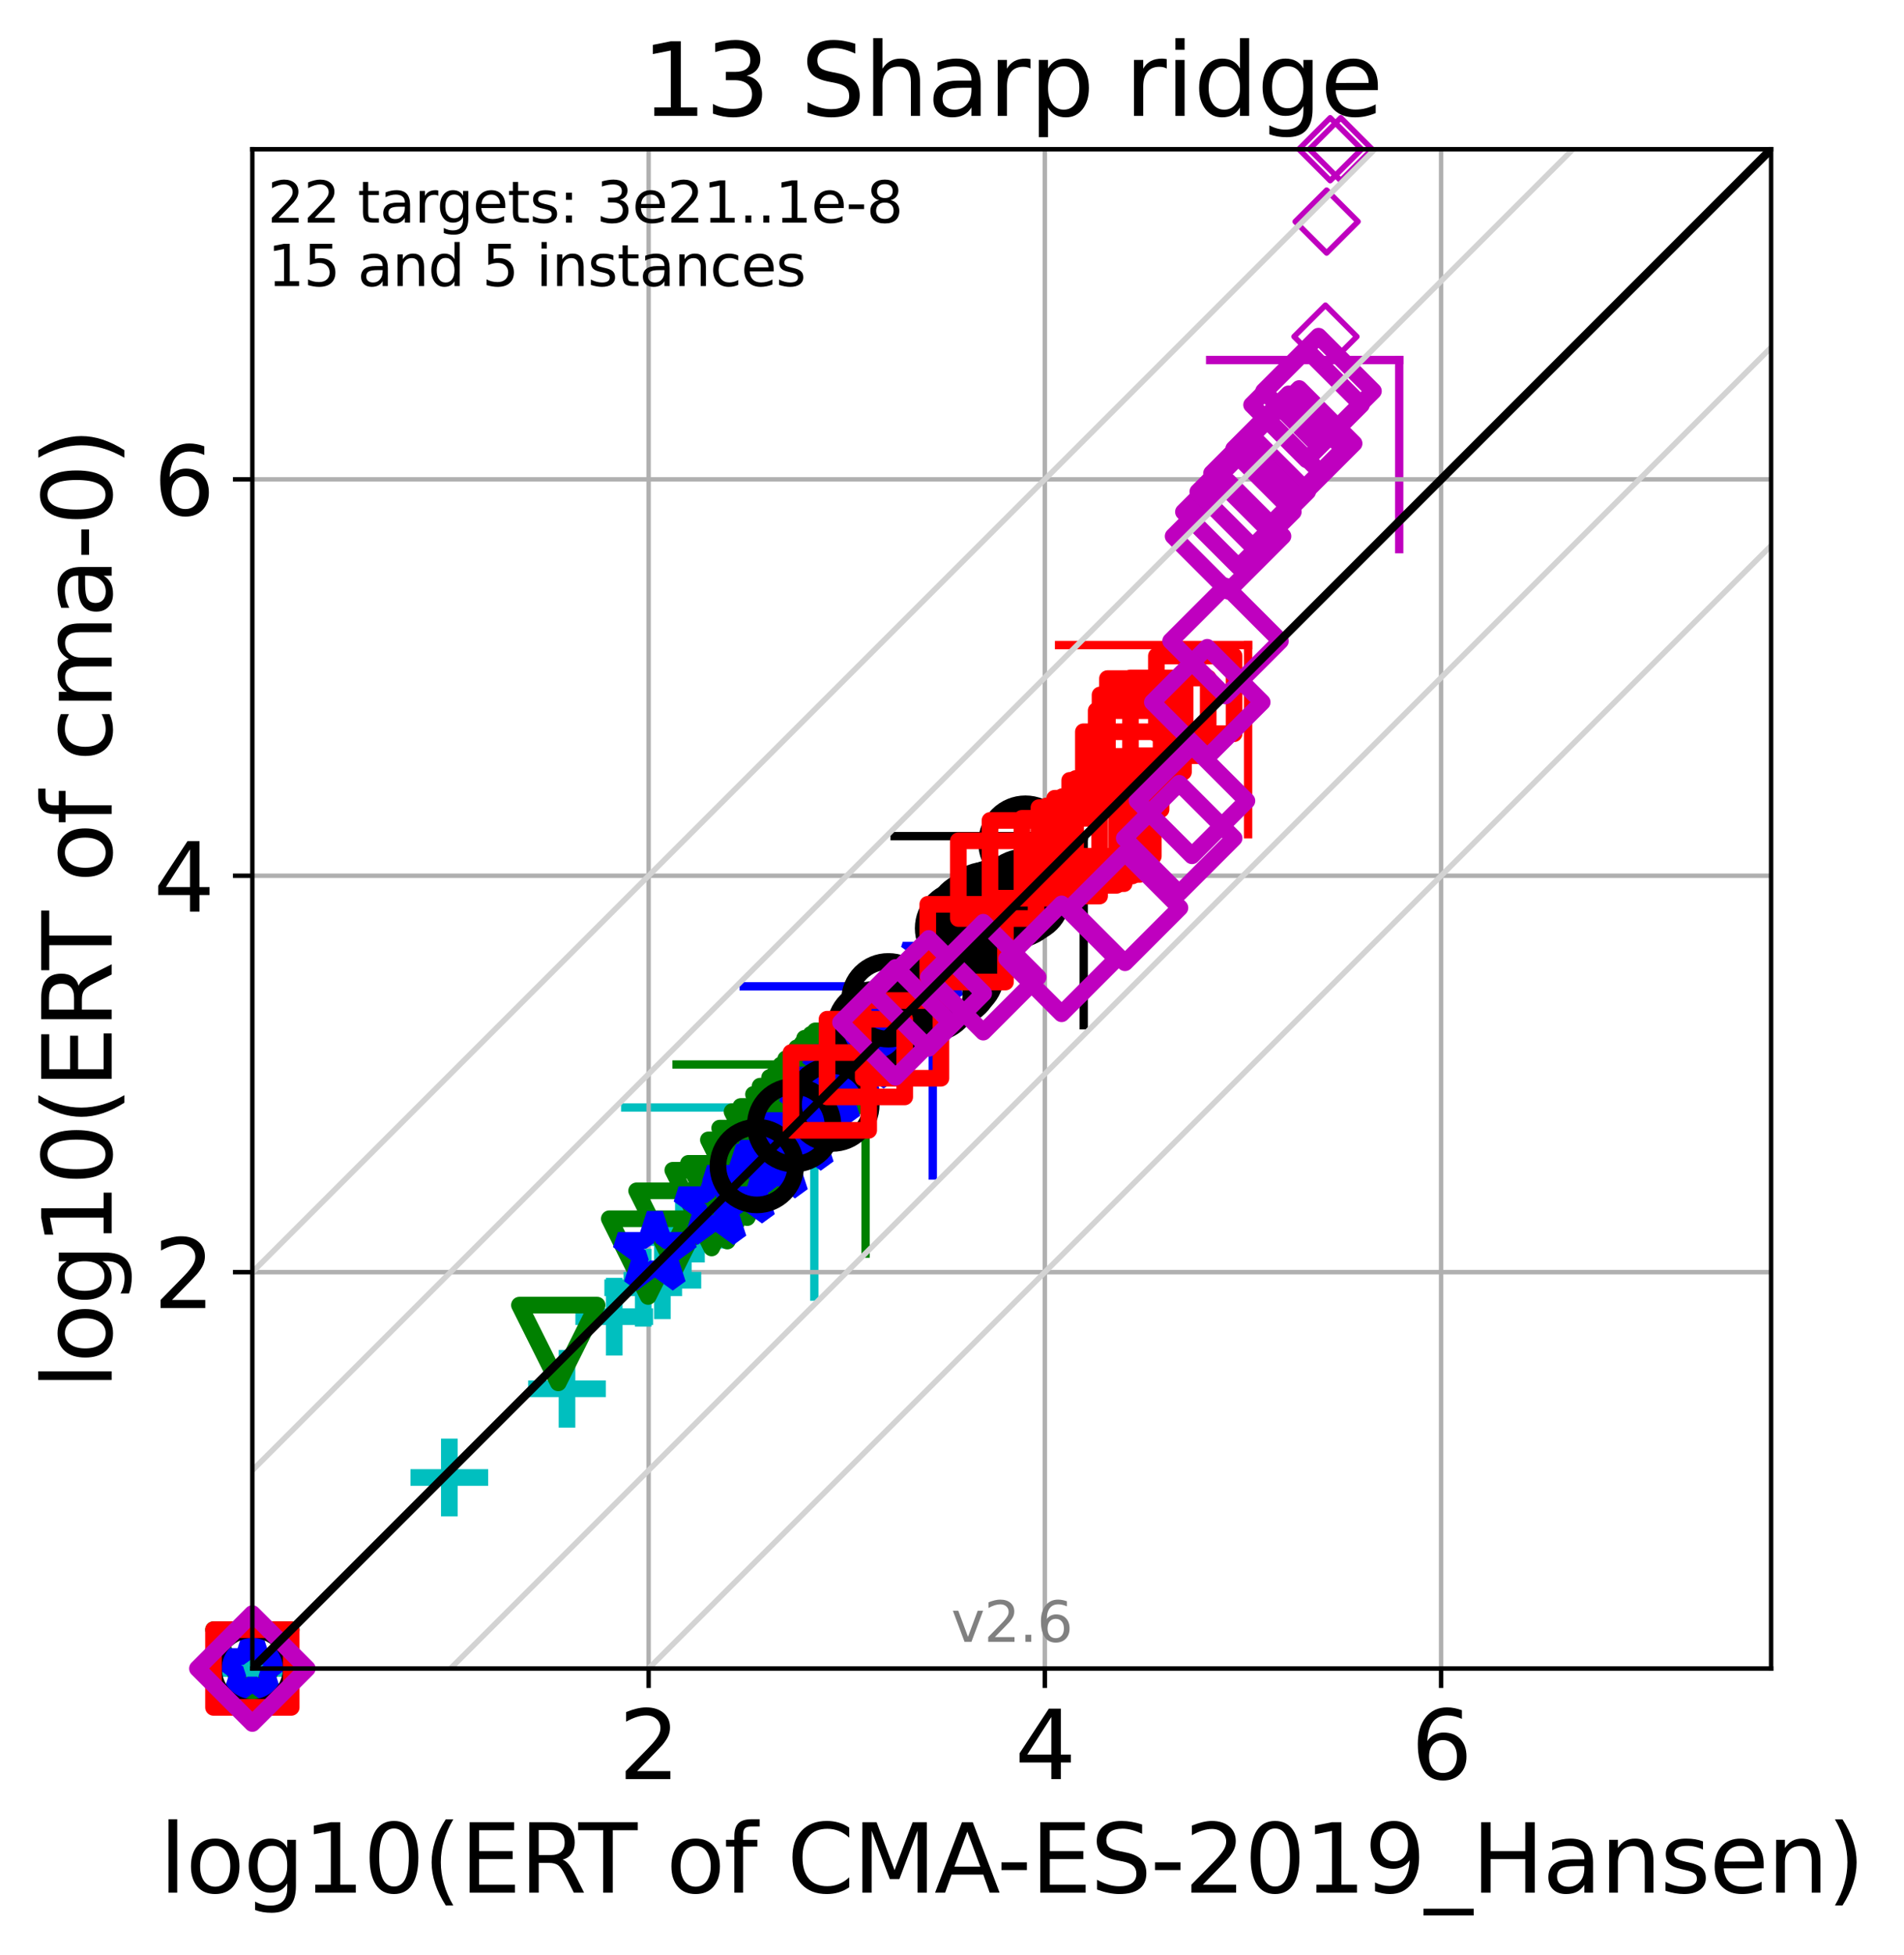 <?xml version="1.0" encoding="utf-8" standalone="no"?>
<!DOCTYPE svg PUBLIC "-//W3C//DTD SVG 1.1//EN"
  "http://www.w3.org/Graphics/SVG/1.1/DTD/svg11.dtd">
<svg xmlns:xlink="http://www.w3.org/1999/xlink" width="343.054pt" height="352.096pt" viewBox="0 0 343.054 352.096" xmlns="http://www.w3.org/2000/svg" version="1.1">
 <defs>
  <style type="text/css">*{stroke-linejoin: round; stroke-linecap: butt}</style>
 </defs>
 <g id="figure_1">
  <g id="patch_1">
   <path d="M 0 352.096 
L 343.054 352.096 
L 343.054 0 
L 0 0 
z
" style="fill: #ffffff"/>
  </g>
  <g id="axes_1">
   <g id="patch_2">
    <path d="M 45.469 300.517 
L 319.109 300.517 
L 319.109 26.877 
L 45.469 26.877 
z
" style="fill: #ffffff"/>
   </g>
   <g id="line2d_1">
    <path d="M 146.717 233.537 
L 146.717 199.474 
" clip-path="url(#pc49aa8ca36)" style="fill: none; stroke: #00bfbf; stroke-width: 1.5; stroke-linecap: square"/>
   </g>
   <g id="line2d_2">
    <path d="M 112.654 199.474 
L 146.717 199.474 
" clip-path="url(#pc49aa8ca36)" style="fill: none; stroke: #00bfbf; stroke-width: 1.5; stroke-linecap: square"/>
   </g>
   <g id="line2d_3">
    <path d="M 155.957 225.789 
L 155.957 191.725 
" clip-path="url(#pc49aa8ca36)" style="fill: none; stroke: #008000; stroke-width: 1.5; stroke-linecap: square"/>
   </g>
   <g id="line2d_4">
    <path d="M 121.893 191.725 
L 155.957 191.725 
" clip-path="url(#pc49aa8ca36)" style="fill: none; stroke: #008000; stroke-width: 1.5; stroke-linecap: square"/>
   </g>
   <g id="line2d_5">
    <path d="M 168.061 211.712 
L 168.061 177.648 
" clip-path="url(#pc49aa8ca36)" style="fill: none; stroke: #0000ff; stroke-width: 1.5; stroke-linecap: square"/>
   </g>
   <g id="line2d_6">
    <path d="M 133.998 177.648 
L 168.061 177.648 
" clip-path="url(#pc49aa8ca36)" style="fill: none; stroke: #0000ff; stroke-width: 1.5; stroke-linecap: square"/>
   </g>
   <g id="line2d_7">
    <path d="M 195.256 184.655 
L 195.256 150.591 
" clip-path="url(#pc49aa8ca36)" style="fill: none; stroke: #000000; stroke-width: 1.5; stroke-linecap: square"/>
   </g>
   <g id="line2d_8">
    <path d="M 161.192 150.591 
L 195.256 150.591 
" clip-path="url(#pc49aa8ca36)" style="fill: none; stroke: #000000; stroke-width: 1.5; stroke-linecap: square"/>
   </g>
   <g id="line2d_9">
    <path d="M 224.881 150.254 
L 224.881 116.19 
" clip-path="url(#pc49aa8ca36)" style="fill: none; stroke: #ff0000; stroke-width: 1.5; stroke-linecap: square"/>
   </g>
   <g id="line2d_10">
    <path d="M 190.818 116.19 
L 224.881 116.19 
" clip-path="url(#pc49aa8ca36)" style="fill: none; stroke: #ff0000; stroke-width: 1.5; stroke-linecap: square"/>
   </g>
   <g id="line2d_11">
    <path d="M 252.101 98.908 
L 252.101 64.844 
" clip-path="url(#pc49aa8ca36)" style="fill: none; stroke: #bf00bf; stroke-width: 1.5; stroke-linecap: square"/>
   </g>
   <g id="line2d_12">
    <path d="M 218.038 64.844 
L 252.101 64.844 
" clip-path="url(#pc49aa8ca36)" style="fill: none; stroke: #bf00bf; stroke-width: 1.5; stroke-linecap: square"/>
   </g>
   <g id="matplotlib.axis_1">
    <g id="xtick_1">
     <g id="line2d_13">
      <path d="M 116.863 300.517 
L 116.863 26.877 
" clip-path="url(#pc49aa8ca36)" style="fill: none; stroke: #b0b0b0; stroke-width: 0.8; stroke-linecap: square"/>
     </g>
     <g id="line2d_14">
      <defs>
       <path id="md0700386ce" d="M 0 0 
L 0 3.5 
" style="stroke: #000000; stroke-width: 0.8"/>
      </defs>
      <g>
       <use xlink:href="#md0700386ce" x="116.863" y="300.517" style="stroke: #000000; stroke-width: 0.8"/>
      </g>
     </g>
     <g id="text_1">
      <!-- 2 -->
      <g transform="translate(111.455 320.435)scale(0.17 -0.17)">
       <defs>
        <path id="DejaVuSans-32" d="M 1228 531 
L 3431 531 
L 3431 0 
L 469 0 
L 469 531 
Q 828 903 1448 1529 
Q 2069 2156 2228 2338 
Q 2531 2678 2651 2914 
Q 2772 3150 2772 3378 
Q 2772 3750 2511 3984 
Q 2250 4219 1831 4219 
Q 1534 4219 1204 4116 
Q 875 4013 500 3803 
L 500 4441 
Q 881 4594 1212 4672 
Q 1544 4750 1819 4750 
Q 2544 4750 2975 4387 
Q 3406 4025 3406 3419 
Q 3406 3131 3298 2873 
Q 3191 2616 2906 2266 
Q 2828 2175 2409 1742 
Q 1991 1309 1228 531 
z
" transform="scale(0.016)"/>
       </defs>
       <use xlink:href="#DejaVuSans-32"/>
      </g>
     </g>
    </g>
    <g id="xtick_2">
     <g id="line2d_15">
      <path d="M 188.257 300.517 
L 188.257 26.877 
" clip-path="url(#pc49aa8ca36)" style="fill: none; stroke: #b0b0b0; stroke-width: 0.8; stroke-linecap: square"/>
     </g>
     <g id="line2d_16">
      <g>
       <use xlink:href="#md0700386ce" x="188.257" y="300.517" style="stroke: #000000; stroke-width: 0.8"/>
      </g>
     </g>
     <g id="text_2">
      <!-- 4 -->
      <g transform="translate(182.848 320.435)scale(0.17 -0.17)">
       <defs>
        <path id="DejaVuSans-34" d="M 2419 4116 
L 825 1625 
L 2419 1625 
L 2419 4116 
z
M 2253 4666 
L 3047 4666 
L 3047 1625 
L 3713 1625 
L 3713 1100 
L 3047 1100 
L 3047 0 
L 2419 0 
L 2419 1100 
L 313 1100 
L 313 1709 
L 2253 4666 
z
" transform="scale(0.016)"/>
       </defs>
       <use xlink:href="#DejaVuSans-34"/>
      </g>
     </g>
    </g>
    <g id="xtick_3">
     <g id="line2d_17">
      <path d="M 259.65 300.517 
L 259.65 26.877 
" clip-path="url(#pc49aa8ca36)" style="fill: none; stroke: #b0b0b0; stroke-width: 0.8; stroke-linecap: square"/>
     </g>
     <g id="line2d_18">
      <g>
       <use xlink:href="#md0700386ce" x="259.65" y="300.517" style="stroke: #000000; stroke-width: 0.8"/>
      </g>
     </g>
     <g id="text_3">
      <!-- 6 -->
      <g transform="translate(254.242 320.435)scale(0.17 -0.17)">
       <defs>
        <path id="DejaVuSans-36" d="M 2113 2584 
Q 1688 2584 1439 2293 
Q 1191 2003 1191 1497 
Q 1191 994 1439 701 
Q 1688 409 2113 409 
Q 2538 409 2786 701 
Q 3034 994 3034 1497 
Q 3034 2003 2786 2293 
Q 2538 2584 2113 2584 
z
M 3366 4563 
L 3366 3988 
Q 3128 4100 2886 4159 
Q 2644 4219 2406 4219 
Q 1781 4219 1451 3797 
Q 1122 3375 1075 2522 
Q 1259 2794 1537 2939 
Q 1816 3084 2150 3084 
Q 2853 3084 3261 2657 
Q 3669 2231 3669 1497 
Q 3669 778 3244 343 
Q 2819 -91 2113 -91 
Q 1303 -91 875 529 
Q 447 1150 447 2328 
Q 447 3434 972 4092 
Q 1497 4750 2381 4750 
Q 2619 4750 2861 4703 
Q 3103 4656 3366 4563 
z
" transform="scale(0.016)"/>
       </defs>
       <use xlink:href="#DejaVuSans-36"/>
      </g>
     </g>
    </g>
    <g id="text_4">
     <!-- log10(ERT of CMA-ES-2019_Hansen) -->
     <g transform="translate(28.725 340.887)scale(0.17 -0.17)">
      <defs>
       <path id="DejaVuSans-6c" d="M 603 4863 
L 1178 4863 
L 1178 0 
L 603 0 
L 603 4863 
z
" transform="scale(0.016)"/>
       <path id="DejaVuSans-6f" d="M 1959 3097 
Q 1497 3097 1228 2736 
Q 959 2375 959 1747 
Q 959 1119 1226 758 
Q 1494 397 1959 397 
Q 2419 397 2687 759 
Q 2956 1122 2956 1747 
Q 2956 2369 2687 2733 
Q 2419 3097 1959 3097 
z
M 1959 3584 
Q 2709 3584 3137 3096 
Q 3566 2609 3566 1747 
Q 3566 888 3137 398 
Q 2709 -91 1959 -91 
Q 1206 -91 779 398 
Q 353 888 353 1747 
Q 353 2609 779 3096 
Q 1206 3584 1959 3584 
z
" transform="scale(0.016)"/>
       <path id="DejaVuSans-67" d="M 2906 1791 
Q 2906 2416 2648 2759 
Q 2391 3103 1925 3103 
Q 1463 3103 1205 2759 
Q 947 2416 947 1791 
Q 947 1169 1205 825 
Q 1463 481 1925 481 
Q 2391 481 2648 825 
Q 2906 1169 2906 1791 
z
M 3481 434 
Q 3481 -459 3084 -895 
Q 2688 -1331 1869 -1331 
Q 1566 -1331 1297 -1286 
Q 1028 -1241 775 -1147 
L 775 -588 
Q 1028 -725 1275 -790 
Q 1522 -856 1778 -856 
Q 2344 -856 2625 -561 
Q 2906 -266 2906 331 
L 2906 616 
Q 2728 306 2450 153 
Q 2172 0 1784 0 
Q 1141 0 747 490 
Q 353 981 353 1791 
Q 353 2603 747 3093 
Q 1141 3584 1784 3584 
Q 2172 3584 2450 3431 
Q 2728 3278 2906 2969 
L 2906 3500 
L 3481 3500 
L 3481 434 
z
" transform="scale(0.016)"/>
       <path id="DejaVuSans-31" d="M 794 531 
L 1825 531 
L 1825 4091 
L 703 3866 
L 703 4441 
L 1819 4666 
L 2450 4666 
L 2450 531 
L 3481 531 
L 3481 0 
L 794 0 
L 794 531 
z
" transform="scale(0.016)"/>
       <path id="DejaVuSans-30" d="M 2034 4250 
Q 1547 4250 1301 3770 
Q 1056 3291 1056 2328 
Q 1056 1369 1301 889 
Q 1547 409 2034 409 
Q 2525 409 2770 889 
Q 3016 1369 3016 2328 
Q 3016 3291 2770 3770 
Q 2525 4250 2034 4250 
z
M 2034 4750 
Q 2819 4750 3233 4129 
Q 3647 3509 3647 2328 
Q 3647 1150 3233 529 
Q 2819 -91 2034 -91 
Q 1250 -91 836 529 
Q 422 1150 422 2328 
Q 422 3509 836 4129 
Q 1250 4750 2034 4750 
z
" transform="scale(0.016)"/>
       <path id="DejaVuSans-28" d="M 1984 4856 
Q 1566 4138 1362 3434 
Q 1159 2731 1159 2009 
Q 1159 1288 1364 580 
Q 1569 -128 1984 -844 
L 1484 -844 
Q 1016 -109 783 600 
Q 550 1309 550 2009 
Q 550 2706 781 3412 
Q 1013 4119 1484 4856 
L 1984 4856 
z
" transform="scale(0.016)"/>
       <path id="DejaVuSans-45" d="M 628 4666 
L 3578 4666 
L 3578 4134 
L 1259 4134 
L 1259 2753 
L 3481 2753 
L 3481 2222 
L 1259 2222 
L 1259 531 
L 3634 531 
L 3634 0 
L 628 0 
L 628 4666 
z
" transform="scale(0.016)"/>
       <path id="DejaVuSans-52" d="M 2841 2188 
Q 3044 2119 3236 1894 
Q 3428 1669 3622 1275 
L 4263 0 
L 3584 0 
L 2988 1197 
Q 2756 1666 2539 1819 
Q 2322 1972 1947 1972 
L 1259 1972 
L 1259 0 
L 628 0 
L 628 4666 
L 2053 4666 
Q 2853 4666 3247 4331 
Q 3641 3997 3641 3322 
Q 3641 2881 3436 2590 
Q 3231 2300 2841 2188 
z
M 1259 4147 
L 1259 2491 
L 2053 2491 
Q 2509 2491 2742 2702 
Q 2975 2913 2975 3322 
Q 2975 3731 2742 3939 
Q 2509 4147 2053 4147 
L 1259 4147 
z
" transform="scale(0.016)"/>
       <path id="DejaVuSans-54" d="M -19 4666 
L 3928 4666 
L 3928 4134 
L 2272 4134 
L 2272 0 
L 1638 0 
L 1638 4134 
L -19 4134 
L -19 4666 
z
" transform="scale(0.016)"/>
       <path id="DejaVuSans-20" transform="scale(0.016)"/>
       <path id="DejaVuSans-66" d="M 2375 4863 
L 2375 4384 
L 1825 4384 
Q 1516 4384 1395 4259 
Q 1275 4134 1275 3809 
L 1275 3500 
L 2222 3500 
L 2222 3053 
L 1275 3053 
L 1275 0 
L 697 0 
L 697 3053 
L 147 3053 
L 147 3500 
L 697 3500 
L 697 3744 
Q 697 4328 969 4595 
Q 1241 4863 1831 4863 
L 2375 4863 
z
" transform="scale(0.016)"/>
       <path id="DejaVuSans-43" d="M 4122 4306 
L 4122 3641 
Q 3803 3938 3442 4084 
Q 3081 4231 2675 4231 
Q 1875 4231 1450 3742 
Q 1025 3253 1025 2328 
Q 1025 1406 1450 917 
Q 1875 428 2675 428 
Q 3081 428 3442 575 
Q 3803 722 4122 1019 
L 4122 359 
Q 3791 134 3420 21 
Q 3050 -91 2638 -91 
Q 1578 -91 968 557 
Q 359 1206 359 2328 
Q 359 3453 968 4101 
Q 1578 4750 2638 4750 
Q 3056 4750 3426 4639 
Q 3797 4528 4122 4306 
z
" transform="scale(0.016)"/>
       <path id="DejaVuSans-4d" d="M 628 4666 
L 1569 4666 
L 2759 1491 
L 3956 4666 
L 4897 4666 
L 4897 0 
L 4281 0 
L 4281 4097 
L 3078 897 
L 2444 897 
L 1241 4097 
L 1241 0 
L 628 0 
L 628 4666 
z
" transform="scale(0.016)"/>
       <path id="DejaVuSans-41" d="M 2188 4044 
L 1331 1722 
L 3047 1722 
L 2188 4044 
z
M 1831 4666 
L 2547 4666 
L 4325 0 
L 3669 0 
L 3244 1197 
L 1141 1197 
L 716 0 
L 50 0 
L 1831 4666 
z
" transform="scale(0.016)"/>
       <path id="DejaVuSans-2d" d="M 313 2009 
L 1997 2009 
L 1997 1497 
L 313 1497 
L 313 2009 
z
" transform="scale(0.016)"/>
       <path id="DejaVuSans-53" d="M 3425 4513 
L 3425 3897 
Q 3066 4069 2747 4153 
Q 2428 4238 2131 4238 
Q 1616 4238 1336 4038 
Q 1056 3838 1056 3469 
Q 1056 3159 1242 3001 
Q 1428 2844 1947 2747 
L 2328 2669 
Q 3034 2534 3370 2195 
Q 3706 1856 3706 1288 
Q 3706 609 3251 259 
Q 2797 -91 1919 -91 
Q 1588 -91 1214 -16 
Q 841 59 441 206 
L 441 856 
Q 825 641 1194 531 
Q 1563 422 1919 422 
Q 2459 422 2753 634 
Q 3047 847 3047 1241 
Q 3047 1584 2836 1778 
Q 2625 1972 2144 2069 
L 1759 2144 
Q 1053 2284 737 2584 
Q 422 2884 422 3419 
Q 422 4038 858 4394 
Q 1294 4750 2059 4750 
Q 2388 4750 2728 4690 
Q 3069 4631 3425 4513 
z
" transform="scale(0.016)"/>
       <path id="DejaVuSans-39" d="M 703 97 
L 703 672 
Q 941 559 1184 500 
Q 1428 441 1663 441 
Q 2288 441 2617 861 
Q 2947 1281 2994 2138 
Q 2813 1869 2534 1725 
Q 2256 1581 1919 1581 
Q 1219 1581 811 2004 
Q 403 2428 403 3163 
Q 403 3881 828 4315 
Q 1253 4750 1959 4750 
Q 2769 4750 3195 4129 
Q 3622 3509 3622 2328 
Q 3622 1225 3098 567 
Q 2575 -91 1691 -91 
Q 1453 -91 1209 -44 
Q 966 3 703 97 
z
M 1959 2075 
Q 2384 2075 2632 2365 
Q 2881 2656 2881 3163 
Q 2881 3666 2632 3958 
Q 2384 4250 1959 4250 
Q 1534 4250 1286 3958 
Q 1038 3666 1038 3163 
Q 1038 2656 1286 2365 
Q 1534 2075 1959 2075 
z
" transform="scale(0.016)"/>
       <path id="DejaVuSans-5f" d="M 3263 -1063 
L 3263 -1509 
L -63 -1509 
L -63 -1063 
L 3263 -1063 
z
" transform="scale(0.016)"/>
       <path id="DejaVuSans-48" d="M 628 4666 
L 1259 4666 
L 1259 2753 
L 3553 2753 
L 3553 4666 
L 4184 4666 
L 4184 0 
L 3553 0 
L 3553 2222 
L 1259 2222 
L 1259 0 
L 628 0 
L 628 4666 
z
" transform="scale(0.016)"/>
       <path id="DejaVuSans-61" d="M 2194 1759 
Q 1497 1759 1228 1600 
Q 959 1441 959 1056 
Q 959 750 1161 570 
Q 1363 391 1709 391 
Q 2188 391 2477 730 
Q 2766 1069 2766 1631 
L 2766 1759 
L 2194 1759 
z
M 3341 1997 
L 3341 0 
L 2766 0 
L 2766 531 
Q 2569 213 2275 61 
Q 1981 -91 1556 -91 
Q 1019 -91 701 211 
Q 384 513 384 1019 
Q 384 1609 779 1909 
Q 1175 2209 1959 2209 
L 2766 2209 
L 2766 2266 
Q 2766 2663 2505 2880 
Q 2244 3097 1772 3097 
Q 1472 3097 1187 3025 
Q 903 2953 641 2809 
L 641 3341 
Q 956 3463 1253 3523 
Q 1550 3584 1831 3584 
Q 2591 3584 2966 3190 
Q 3341 2797 3341 1997 
z
" transform="scale(0.016)"/>
       <path id="DejaVuSans-6e" d="M 3513 2113 
L 3513 0 
L 2938 0 
L 2938 2094 
Q 2938 2591 2744 2837 
Q 2550 3084 2163 3084 
Q 1697 3084 1428 2787 
Q 1159 2491 1159 1978 
L 1159 0 
L 581 0 
L 581 3500 
L 1159 3500 
L 1159 2956 
Q 1366 3272 1645 3428 
Q 1925 3584 2291 3584 
Q 2894 3584 3203 3211 
Q 3513 2838 3513 2113 
z
" transform="scale(0.016)"/>
       <path id="DejaVuSans-73" d="M 2834 3397 
L 2834 2853 
Q 2591 2978 2328 3040 
Q 2066 3103 1784 3103 
Q 1356 3103 1142 2972 
Q 928 2841 928 2578 
Q 928 2378 1081 2264 
Q 1234 2150 1697 2047 
L 1894 2003 
Q 2506 1872 2764 1633 
Q 3022 1394 3022 966 
Q 3022 478 2636 193 
Q 2250 -91 1575 -91 
Q 1294 -91 989 -36 
Q 684 19 347 128 
L 347 722 
Q 666 556 975 473 
Q 1284 391 1588 391 
Q 1994 391 2212 530 
Q 2431 669 2431 922 
Q 2431 1156 2273 1281 
Q 2116 1406 1581 1522 
L 1381 1569 
Q 847 1681 609 1914 
Q 372 2147 372 2553 
Q 372 3047 722 3315 
Q 1072 3584 1716 3584 
Q 2034 3584 2315 3537 
Q 2597 3491 2834 3397 
z
" transform="scale(0.016)"/>
       <path id="DejaVuSans-65" d="M 3597 1894 
L 3597 1613 
L 953 1613 
Q 991 1019 1311 708 
Q 1631 397 2203 397 
Q 2534 397 2845 478 
Q 3156 559 3463 722 
L 3463 178 
Q 3153 47 2828 -22 
Q 2503 -91 2169 -91 
Q 1331 -91 842 396 
Q 353 884 353 1716 
Q 353 2575 817 3079 
Q 1281 3584 2069 3584 
Q 2775 3584 3186 3129 
Q 3597 2675 3597 1894 
z
M 3022 2063 
Q 3016 2534 2758 2815 
Q 2500 3097 2075 3097 
Q 1594 3097 1305 2825 
Q 1016 2553 972 2059 
L 3022 2063 
z
" transform="scale(0.016)"/>
       <path id="DejaVuSans-29" d="M 513 4856 
L 1013 4856 
Q 1481 4119 1714 3412 
Q 1947 2706 1947 2009 
Q 1947 1309 1714 600 
Q 1481 -109 1013 -844 
L 513 -844 
Q 928 -128 1133 580 
Q 1338 1288 1338 2009 
Q 1338 2731 1133 3434 
Q 928 4138 513 4856 
z
" transform="scale(0.016)"/>
      </defs>
      <use xlink:href="#DejaVuSans-6c"/>
      <use xlink:href="#DejaVuSans-6f" x="27.783"/>
      <use xlink:href="#DejaVuSans-67" x="88.965"/>
      <use xlink:href="#DejaVuSans-31" x="152.441"/>
      <use xlink:href="#DejaVuSans-30" x="216.064"/>
      <use xlink:href="#DejaVuSans-28" x="279.688"/>
      <use xlink:href="#DejaVuSans-45" x="318.701"/>
      <use xlink:href="#DejaVuSans-52" x="381.885"/>
      <use xlink:href="#DejaVuSans-54" x="444.117"/>
      <use xlink:href="#DejaVuSans-20" x="505.201"/>
      <use xlink:href="#DejaVuSans-6f" x="536.988"/>
      <use xlink:href="#DejaVuSans-66" x="598.17"/>
      <use xlink:href="#DejaVuSans-20" x="633.375"/>
      <use xlink:href="#DejaVuSans-43" x="665.162"/>
      <use xlink:href="#DejaVuSans-4d" x="734.986"/>
      <use xlink:href="#DejaVuSans-41" x="821.266"/>
      <use xlink:href="#DejaVuSans-2d" x="887.424"/>
      <use xlink:href="#DejaVuSans-45" x="923.508"/>
      <use xlink:href="#DejaVuSans-53" x="986.691"/>
      <use xlink:href="#DejaVuSans-2d" x="1050.168"/>
      <use xlink:href="#DejaVuSans-32" x="1086.252"/>
      <use xlink:href="#DejaVuSans-30" x="1149.875"/>
      <use xlink:href="#DejaVuSans-31" x="1213.498"/>
      <use xlink:href="#DejaVuSans-39" x="1277.121"/>
      <use xlink:href="#DejaVuSans-5f" x="1340.744"/>
      <use xlink:href="#DejaVuSans-48" x="1390.744"/>
      <use xlink:href="#DejaVuSans-61" x="1465.939"/>
      <use xlink:href="#DejaVuSans-6e" x="1527.219"/>
      <use xlink:href="#DejaVuSans-73" x="1590.598"/>
      <use xlink:href="#DejaVuSans-65" x="1642.697"/>
      <use xlink:href="#DejaVuSans-6e" x="1704.221"/>
      <use xlink:href="#DejaVuSans-29" x="1767.6"/>
     </g>
    </g>
   </g>
   <g id="matplotlib.axis_2">
    <g id="ytick_1">
     <g id="line2d_19">
      <path d="M 45.469 229.123 
L 319.109 229.123 
" clip-path="url(#pc49aa8ca36)" style="fill: none; stroke: #b0b0b0; stroke-width: 0.8; stroke-linecap: square"/>
     </g>
     <g id="line2d_20">
      <defs>
       <path id="m7b77972782" d="M 0 0 
L -3.5 0 
" style="stroke: #000000; stroke-width: 0.8"/>
      </defs>
      <g>
       <use xlink:href="#m7b77972782" x="45.469" y="229.123" style="stroke: #000000; stroke-width: 0.8"/>
      </g>
     </g>
     <g id="text_5">
      <!-- 2 -->
      <g transform="translate(27.653 235.582)scale(0.17 -0.17)">
       <use xlink:href="#DejaVuSans-32"/>
      </g>
     </g>
    </g>
    <g id="ytick_2">
     <g id="line2d_21">
      <path d="M 45.469 157.73 
L 319.109 157.73 
" clip-path="url(#pc49aa8ca36)" style="fill: none; stroke: #b0b0b0; stroke-width: 0.8; stroke-linecap: square"/>
     </g>
     <g id="line2d_22">
      <g>
       <use xlink:href="#m7b77972782" x="45.469" y="157.73" style="stroke: #000000; stroke-width: 0.8"/>
      </g>
     </g>
     <g id="text_6">
      <!-- 4 -->
      <g transform="translate(27.653 164.188)scale(0.17 -0.17)">
       <use xlink:href="#DejaVuSans-34"/>
      </g>
     </g>
    </g>
    <g id="ytick_3">
     <g id="line2d_23">
      <path d="M 45.469 86.336 
L 319.109 86.336 
" clip-path="url(#pc49aa8ca36)" style="fill: none; stroke: #b0b0b0; stroke-width: 0.8; stroke-linecap: square"/>
     </g>
     <g id="line2d_24">
      <g>
       <use xlink:href="#m7b77972782" x="45.469" y="86.336" style="stroke: #000000; stroke-width: 0.8"/>
      </g>
     </g>
     <g id="text_7">
      <!-- 6 -->
      <g transform="translate(27.653 92.795)scale(0.17 -0.17)">
       <use xlink:href="#DejaVuSans-36"/>
      </g>
     </g>
    </g>
    <g id="text_8">
     <!-- log10(ERT of cma-0) -->
     <g transform="translate(20.117 250.19)rotate(-90)scale(0.17 -0.17)">
      <defs>
       <path id="DejaVuSans-63" d="M 3122 3366 
L 3122 2828 
Q 2878 2963 2633 3030 
Q 2388 3097 2138 3097 
Q 1578 3097 1268 2742 
Q 959 2388 959 1747 
Q 959 1106 1268 751 
Q 1578 397 2138 397 
Q 2388 397 2633 464 
Q 2878 531 3122 666 
L 3122 134 
Q 2881 22 2623 -34 
Q 2366 -91 2075 -91 
Q 1284 -91 818 406 
Q 353 903 353 1747 
Q 353 2603 823 3093 
Q 1294 3584 2113 3584 
Q 2378 3584 2631 3529 
Q 2884 3475 3122 3366 
z
" transform="scale(0.016)"/>
       <path id="DejaVuSans-6d" d="M 3328 2828 
Q 3544 3216 3844 3400 
Q 4144 3584 4550 3584 
Q 5097 3584 5394 3201 
Q 5691 2819 5691 2113 
L 5691 0 
L 5113 0 
L 5113 2094 
Q 5113 2597 4934 2840 
Q 4756 3084 4391 3084 
Q 3944 3084 3684 2787 
Q 3425 2491 3425 1978 
L 3425 0 
L 2847 0 
L 2847 2094 
Q 2847 2600 2669 2842 
Q 2491 3084 2119 3084 
Q 1678 3084 1418 2786 
Q 1159 2488 1159 1978 
L 1159 0 
L 581 0 
L 581 3500 
L 1159 3500 
L 1159 2956 
Q 1356 3278 1631 3431 
Q 1906 3584 2284 3584 
Q 2666 3584 2933 3390 
Q 3200 3197 3328 2828 
z
" transform="scale(0.016)"/>
      </defs>
      <use xlink:href="#DejaVuSans-6c"/>
      <use xlink:href="#DejaVuSans-6f" x="27.783"/>
      <use xlink:href="#DejaVuSans-67" x="88.965"/>
      <use xlink:href="#DejaVuSans-31" x="152.441"/>
      <use xlink:href="#DejaVuSans-30" x="216.064"/>
      <use xlink:href="#DejaVuSans-28" x="279.688"/>
      <use xlink:href="#DejaVuSans-45" x="318.701"/>
      <use xlink:href="#DejaVuSans-52" x="381.885"/>
      <use xlink:href="#DejaVuSans-54" x="444.117"/>
      <use xlink:href="#DejaVuSans-20" x="505.201"/>
      <use xlink:href="#DejaVuSans-6f" x="536.988"/>
      <use xlink:href="#DejaVuSans-66" x="598.17"/>
      <use xlink:href="#DejaVuSans-20" x="633.375"/>
      <use xlink:href="#DejaVuSans-63" x="665.162"/>
      <use xlink:href="#DejaVuSans-6d" x="720.143"/>
      <use xlink:href="#DejaVuSans-61" x="817.555"/>
      <use xlink:href="#DejaVuSans-2d" x="878.834"/>
      <use xlink:href="#DejaVuSans-30" x="914.918"/>
      <use xlink:href="#DejaVuSans-29" x="978.541"/>
     </g>
    </g>
   </g>
   <g id="line2d_25">
    <defs>
     <path id="maed1c89b55" d="M -7 0 
L 7 0 
M 0 7 
L 0 -7 
" style="stroke: #00bfbf; stroke-width: 3"/>
    </defs>
    <g>
     <use xlink:href="#maed1c89b55" x="45.469" y="300.517" style="fill-opacity: 0; stroke: #00bfbf; stroke-width: 3"/>
     <use xlink:href="#maed1c89b55" x="80.958" y="266.113" style="fill-opacity: 0; stroke: #00bfbf; stroke-width: 3"/>
     <use xlink:href="#maed1c89b55" x="102.159" y="250.127" style="fill-opacity: 0; stroke: #00bfbf; stroke-width: 3"/>
     <use xlink:href="#maed1c89b55" x="110.67" y="237.146" style="fill-opacity: 0; stroke: #00bfbf; stroke-width: 3"/>
     <use xlink:href="#maed1c89b55" x="115.893" y="231.938" style="fill-opacity: 0; stroke: #00bfbf; stroke-width: 3"/>
     <use xlink:href="#maed1c89b55" x="119.341" y="230.586" style="fill-opacity: 0; stroke: #00bfbf; stroke-width: 3"/>
     <use xlink:href="#maed1c89b55" x="123.128" y="222.9" style="fill-opacity: 0; stroke: #00bfbf; stroke-width: 3"/>
     <use xlink:href="#maed1c89b55" x="125.485" y="220.377" style="fill-opacity: 0; stroke: #00bfbf; stroke-width: 3"/>
     <use xlink:href="#maed1c89b55" x="129.287" y="217.859" style="fill-opacity: 0; stroke: #00bfbf; stroke-width: 3"/>
     <use xlink:href="#maed1c89b55" x="130.776" y="217.256" style="fill-opacity: 0; stroke: #00bfbf; stroke-width: 3"/>
     <use xlink:href="#maed1c89b55" x="132.788" y="213.051" style="fill-opacity: 0; stroke: #00bfbf; stroke-width: 3"/>
     <use xlink:href="#maed1c89b55" x="134.339" y="211.623" style="fill-opacity: 0; stroke: #00bfbf; stroke-width: 3"/>
     <use xlink:href="#maed1c89b55" x="135.673" y="210.661" style="fill-opacity: 0; stroke: #00bfbf; stroke-width: 3"/>
     <use xlink:href="#maed1c89b55" x="136.773" y="208.891" style="fill-opacity: 0; stroke: #00bfbf; stroke-width: 3"/>
     <use xlink:href="#maed1c89b55" x="138.679" y="207.601" style="fill-opacity: 0; stroke: #00bfbf; stroke-width: 3"/>
     <use xlink:href="#maed1c89b55" x="139.108" y="206.663" style="fill-opacity: 0; stroke: #00bfbf; stroke-width: 3"/>
     <use xlink:href="#maed1c89b55" x="140.056" y="206" style="fill-opacity: 0; stroke: #00bfbf; stroke-width: 3"/>
     <use xlink:href="#maed1c89b55" x="140.91" y="205.151" style="fill-opacity: 0; stroke: #00bfbf; stroke-width: 3"/>
     <use xlink:href="#maed1c89b55" x="142.268" y="204.467" style="fill-opacity: 0; stroke: #00bfbf; stroke-width: 3"/>
     <use xlink:href="#maed1c89b55" x="142.604" y="203.648" style="fill-opacity: 0; stroke: #00bfbf; stroke-width: 3"/>
     <use xlink:href="#maed1c89b55" x="143.539" y="202.366" style="fill-opacity: 0; stroke: #00bfbf; stroke-width: 3"/>
     <use xlink:href="#maed1c89b55" x="144.117" y="201.946" style="fill-opacity: 0; stroke: #00bfbf; stroke-width: 3"/>
    </g>
   </g>
   <g id="line2d_26">
    <defs>
     <path id="m6b1979af37" d="M -0 7 
L 7 -7 
L -7 -7 
z
" style="stroke: #008000; stroke-width: 3; stroke-linejoin: miter"/>
    </defs>
    <g>
     <use xlink:href="#m6b1979af37" x="45.469" y="300.517" style="fill-opacity: 0; stroke: #008000; stroke-width: 3; stroke-linejoin: miter"/>
     <use xlink:href="#m6b1979af37" x="100.587" y="242.064" style="fill-opacity: 0; stroke: #008000; stroke-width: 3; stroke-linejoin: miter"/>
     <use xlink:href="#m6b1979af37" x="116.78" y="226.505" style="fill-opacity: 0; stroke: #008000; stroke-width: 3; stroke-linejoin: miter"/>
     <use xlink:href="#m6b1979af37" x="121.706" y="221.473" style="fill-opacity: 0; stroke: #008000; stroke-width: 3; stroke-linejoin: miter"/>
     <use xlink:href="#m6b1979af37" x="128.222" y="217.77" style="fill-opacity: 0; stroke: #008000; stroke-width: 3; stroke-linejoin: miter"/>
     <use xlink:href="#m6b1979af37" x="131.043" y="216.524" style="fill-opacity: 0; stroke: #008000; stroke-width: 3; stroke-linejoin: miter"/>
     <use xlink:href="#m6b1979af37" x="134.631" y="212.3" style="fill-opacity: 0; stroke: #008000; stroke-width: 3; stroke-linejoin: miter"/>
     <use xlink:href="#m6b1979af37" x="136.664" y="210.188" style="fill-opacity: 0; stroke: #008000; stroke-width: 3; stroke-linejoin: miter"/>
     <use xlink:href="#m6b1979af37" x="138.893" y="207.219" style="fill-opacity: 0; stroke: #008000; stroke-width: 3; stroke-linejoin: miter"/>
     <use xlink:href="#m6b1979af37" x="140.469" y="206.282" style="fill-opacity: 0; stroke: #008000; stroke-width: 3; stroke-linejoin: miter"/>
     <use xlink:href="#m6b1979af37" x="142.758" y="204.11" style="fill-opacity: 0; stroke: #008000; stroke-width: 3; stroke-linejoin: miter"/>
     <use xlink:href="#m6b1979af37" x="143.945" y="202.627" style="fill-opacity: 0; stroke: #008000; stroke-width: 3; stroke-linejoin: miter"/>
     <use xlink:href="#m6b1979af37" x="145.657" y="201.069" style="fill-opacity: 0; stroke: #008000; stroke-width: 3; stroke-linejoin: miter"/>
     <use xlink:href="#m6b1979af37" x="146.511" y="200.452" style="fill-opacity: 0; stroke: #008000; stroke-width: 3; stroke-linejoin: miter"/>
     <use xlink:href="#m6b1979af37" x="147.688" y="198.811" style="fill-opacity: 0; stroke: #008000; stroke-width: 3; stroke-linejoin: miter"/>
     <use xlink:href="#m6b1979af37" x="148.565" y="197.71" style="fill-opacity: 0; stroke: #008000; stroke-width: 3; stroke-linejoin: miter"/>
     <use xlink:href="#m6b1979af37" x="149.51" y="196.843" style="fill-opacity: 0; stroke: #008000; stroke-width: 3; stroke-linejoin: miter"/>
     <use xlink:href="#m6b1979af37" x="150.543" y="195.718" style="fill-opacity: 0; stroke: #008000; stroke-width: 3; stroke-linejoin: miter"/>
     <use xlink:href="#m6b1979af37" x="151.487" y="194.95" style="fill-opacity: 0; stroke: #008000; stroke-width: 3; stroke-linejoin: miter"/>
     <use xlink:href="#m6b1979af37" x="151.964" y="194.001" style="fill-opacity: 0; stroke: #008000; stroke-width: 3; stroke-linejoin: miter"/>
     <use xlink:href="#m6b1979af37" x="153.098" y="193.297" style="fill-opacity: 0; stroke: #008000; stroke-width: 3; stroke-linejoin: miter"/>
     <use xlink:href="#m6b1979af37" x="153.885" y="192.667" style="fill-opacity: 0; stroke: #008000; stroke-width: 3; stroke-linejoin: miter"/>
    </g>
   </g>
   <g id="line2d_27">
    <defs>
     <path id="meb589e590b" d="M 0 -7 
L -1.572 -2.163 
L -6.657 -2.163 
L -2.543 0.826 
L -4.114 5.663 
L -0 2.674 
L 4.114 5.663 
L 2.543 0.826 
L 6.657 -2.163 
L 1.572 -2.163 
z
" style="stroke: #0000ff; stroke-width: 3; stroke-linejoin: bevel"/>
    </defs>
    <g>
     <use xlink:href="#meb589e590b" x="45.469" y="300.517" style="fill-opacity: 0; stroke: #0000ff; stroke-width: 3; stroke-linejoin: bevel"/>
     <use xlink:href="#meb589e590b" x="117.989" y="225.565" style="fill-opacity: 0; stroke: #0000ff; stroke-width: 3; stroke-linejoin: bevel"/>
     <use xlink:href="#meb589e590b" x="128.921" y="217.343" style="fill-opacity: 0; stroke: #0000ff; stroke-width: 3; stroke-linejoin: bevel"/>
     <use xlink:href="#meb589e590b" x="134.059" y="213.486" style="fill-opacity: 0; stroke: #0000ff; stroke-width: 3; stroke-linejoin: bevel"/>
     <use xlink:href="#meb589e590b" x="140.003" y="208.975" style="fill-opacity: 0; stroke: #0000ff; stroke-width: 3; stroke-linejoin: bevel"/>
     <use xlink:href="#meb589e590b" x="144.654" y="203.981" style="fill-opacity: 0; stroke: #0000ff; stroke-width: 3; stroke-linejoin: bevel"/>
     <use xlink:href="#meb589e590b" x="147.931" y="199.256" style="fill-opacity: 0; stroke: #0000ff; stroke-width: 3; stroke-linejoin: bevel"/>
     <use xlink:href="#meb589e590b" x="149.42" y="195.768" style="fill-opacity: 0; stroke: #0000ff; stroke-width: 3; stroke-linejoin: bevel"/>
     <use xlink:href="#meb589e590b" x="152.086" y="192.354" style="fill-opacity: 0; stroke: #0000ff; stroke-width: 3; stroke-linejoin: bevel"/>
     <use xlink:href="#meb589e590b" x="153.18" y="191.753" style="fill-opacity: 0; stroke: #0000ff; stroke-width: 3; stroke-linejoin: bevel"/>
     <use xlink:href="#meb589e590b" x="155.974" y="189.193" style="fill-opacity: 0; stroke: #0000ff; stroke-width: 3; stroke-linejoin: bevel"/>
     <use xlink:href="#meb589e590b" x="156.92" y="188.232" style="fill-opacity: 0; stroke: #0000ff; stroke-width: 3; stroke-linejoin: bevel"/>
     <use xlink:href="#meb589e590b" x="158.101" y="187.305" style="fill-opacity: 0; stroke: #0000ff; stroke-width: 3; stroke-linejoin: bevel"/>
     <use xlink:href="#meb589e590b" x="159.138" y="186.477" style="fill-opacity: 0; stroke: #0000ff; stroke-width: 3; stroke-linejoin: bevel"/>
     <use xlink:href="#meb589e590b" x="160.744" y="185.553" style="fill-opacity: 0; stroke: #0000ff; stroke-width: 3; stroke-linejoin: bevel"/>
     <use xlink:href="#meb589e590b" x="161.654" y="184.806" style="fill-opacity: 0; stroke: #0000ff; stroke-width: 3; stroke-linejoin: bevel"/>
     <use xlink:href="#meb589e590b" x="162.6" y="183.673" style="fill-opacity: 0; stroke: #0000ff; stroke-width: 3; stroke-linejoin: bevel"/>
     <use xlink:href="#meb589e590b" x="163.076" y="182.977" style="fill-opacity: 0; stroke: #0000ff; stroke-width: 3; stroke-linejoin: bevel"/>
     <use xlink:href="#meb589e590b" x="163.971" y="181.935" style="fill-opacity: 0; stroke: #0000ff; stroke-width: 3; stroke-linejoin: bevel"/>
     <use xlink:href="#meb589e590b" x="164.689" y="181.343" style="fill-opacity: 0; stroke: #0000ff; stroke-width: 3; stroke-linejoin: bevel"/>
     <use xlink:href="#meb589e590b" x="166.008" y="180.102" style="fill-opacity: 0; stroke: #0000ff; stroke-width: 3; stroke-linejoin: bevel"/>
    </g>
   </g>
   <g id="line2d_28">
    <defs>
     <path id="m8a05043103" d="M 0 -4 
L -0.898 -1.236 
L -3.804 -1.236 
L -1.453 0.472 
L -2.351 3.236 
L -0 1.528 
L 2.351 3.236 
L 1.453 0.472 
L 3.804 -1.236 
L 0.898 -1.236 
z
" style="stroke: #0000ff; stroke-linejoin: bevel"/>
    </defs>
    <g>
     <use xlink:href="#m8a05043103" x="166.453" y="171.37" style="fill-opacity: 0; stroke: #0000ff; stroke-linejoin: bevel"/>
    </g>
   </g>
   <g id="line2d_29">
    <defs>
     <path id="m819fd3b761" d="M 0 7 
C 1.856 7 3.637 6.262 4.95 4.95 
C 6.262 3.637 7 1.856 7 0 
C 7 -1.856 6.262 -3.637 4.95 -4.95 
C 3.637 -6.262 1.856 -7 0 -7 
C -1.856 -7 -3.637 -6.262 -4.95 -4.95 
C -6.262 -3.637 -7 -1.856 -7 0 
C -7 1.856 -6.262 3.637 -4.95 4.95 
C -3.637 6.262 -1.856 7 0 7 
z
" style="stroke: #000000; stroke-width: 3"/>
    </defs>
    <g>
     <use xlink:href="#m819fd3b761" x="45.469" y="300.517" style="fill-opacity: 0; stroke: #000000; stroke-width: 3"/>
     <use xlink:href="#m819fd3b761" x="136.355" y="210.015" style="fill-opacity: 0; stroke: #000000; stroke-width: 3"/>
     <use xlink:href="#m819fd3b761" x="143.08" y="202.655" style="fill-opacity: 0; stroke: #000000; stroke-width: 3"/>
     <use xlink:href="#m819fd3b761" x="149.978" y="198.943" style="fill-opacity: 0; stroke: #000000; stroke-width: 3"/>
     <use xlink:href="#m819fd3b761" x="157.444" y="185.213" style="fill-opacity: 0; stroke: #000000; stroke-width: 3"/>
     <use xlink:href="#m819fd3b761" x="160.061" y="180.161" style="fill-opacity: 0; stroke: #000000; stroke-width: 3"/>
     <use xlink:href="#m819fd3b761" x="167.919" y="179.089" style="fill-opacity: 0; stroke: #000000; stroke-width: 3"/>
     <use xlink:href="#m819fd3b761" x="168.552" y="178.189" style="fill-opacity: 0; stroke: #000000; stroke-width: 3"/>
     <use xlink:href="#m819fd3b761" x="169.794" y="177.197" style="fill-opacity: 0; stroke: #000000; stroke-width: 3"/>
     <use xlink:href="#m819fd3b761" x="171.588" y="176.457" style="fill-opacity: 0; stroke: #000000; stroke-width: 3"/>
     <use xlink:href="#m819fd3b761" x="172.47" y="175.365" style="fill-opacity: 0; stroke: #000000; stroke-width: 3"/>
     <use xlink:href="#m819fd3b761" x="173.336" y="167.188" style="fill-opacity: 0; stroke: #000000; stroke-width: 3"/>
     <use xlink:href="#m819fd3b761" x="175.511" y="165.393" style="fill-opacity: 0; stroke: #000000; stroke-width: 3"/>
     <use xlink:href="#m819fd3b761" x="177.51" y="163.724" style="fill-opacity: 0; stroke: #000000; stroke-width: 3"/>
     <use xlink:href="#m819fd3b761" x="178.995" y="163.336" style="fill-opacity: 0; stroke: #000000; stroke-width: 3"/>
     <use xlink:href="#m819fd3b761" x="179.92" y="163.136" style="fill-opacity: 0; stroke: #000000; stroke-width: 3"/>
     <use xlink:href="#m819fd3b761" x="180.589" y="162.752" style="fill-opacity: 0; stroke: #000000; stroke-width: 3"/>
     <use xlink:href="#m819fd3b761" x="182.537" y="162.472" style="fill-opacity: 0; stroke: #000000; stroke-width: 3"/>
     <use xlink:href="#m819fd3b761" x="183.278" y="162.141" style="fill-opacity: 0; stroke: #000000; stroke-width: 3"/>
     <use xlink:href="#m819fd3b761" x="183.606" y="161.848" style="fill-opacity: 0; stroke: #000000; stroke-width: 3"/>
     <use xlink:href="#m819fd3b761" x="184.419" y="161.388" style="fill-opacity: 0; stroke: #000000; stroke-width: 3"/>
     <use xlink:href="#m819fd3b761" x="184.751" y="151.77" style="fill-opacity: 0; stroke: #000000; stroke-width: 3"/>
    </g>
   </g>
   <g id="line2d_30">
    <defs>
     <path id="mf5ea562af4" d="M -7 7 
L 7 7 
L 7 -7 
L -7 -7 
z
" style="stroke: #ff0000; stroke-width: 3; stroke-linejoin: miter"/>
    </defs>
    <g>
     <use xlink:href="#mf5ea562af4" x="45.469" y="300.517" style="fill-opacity: 0; stroke: #ff0000; stroke-width: 3; stroke-linejoin: miter"/>
     <use xlink:href="#mf5ea562af4" x="149.517" y="196.579" style="fill-opacity: 0; stroke: #ff0000; stroke-width: 3; stroke-linejoin: miter"/>
     <use xlink:href="#mf5ea562af4" x="156.009" y="190.564" style="fill-opacity: 0; stroke: #ff0000; stroke-width: 3; stroke-linejoin: miter"/>
     <use xlink:href="#mf5ea562af4" x="162.53" y="187.205" style="fill-opacity: 0; stroke: #ff0000; stroke-width: 3; stroke-linejoin: miter"/>
     <use xlink:href="#mf5ea562af4" x="174.163" y="169.872" style="fill-opacity: 0; stroke: #ff0000; stroke-width: 3; stroke-linejoin: miter"/>
     <use xlink:href="#mf5ea562af4" x="179.67" y="158.435" style="fill-opacity: 0; stroke: #ff0000; stroke-width: 3; stroke-linejoin: miter"/>
     <use xlink:href="#mf5ea562af4" x="185.37" y="154.772" style="fill-opacity: 0; stroke: #ff0000; stroke-width: 3; stroke-linejoin: miter"/>
     <use xlink:href="#mf5ea562af4" x="191.123" y="154.387" style="fill-opacity: 0; stroke: #ff0000; stroke-width: 3; stroke-linejoin: miter"/>
     <use xlink:href="#mf5ea562af4" x="194.191" y="152.453" style="fill-opacity: 0; stroke: #ff0000; stroke-width: 3; stroke-linejoin: miter"/>
     <use xlink:href="#mf5ea562af4" x="195.54" y="152.154" style="fill-opacity: 0; stroke: #ff0000; stroke-width: 3; stroke-linejoin: miter"/>
     <use xlink:href="#mf5ea562af4" x="197.029" y="150.771" style="fill-opacity: 0; stroke: #ff0000; stroke-width: 3; stroke-linejoin: miter"/>
     <use xlink:href="#mf5ea562af4" x="198.39" y="150.481" style="fill-opacity: 0; stroke: #ff0000; stroke-width: 3; stroke-linejoin: miter"/>
     <use xlink:href="#mf5ea562af4" x="199.731" y="147.551" style="fill-opacity: 0; stroke: #ff0000; stroke-width: 3; stroke-linejoin: miter"/>
     <use xlink:href="#mf5ea562af4" x="200.799" y="147.215" style="fill-opacity: 0; stroke: #ff0000; stroke-width: 3; stroke-linejoin: miter"/>
     <use xlink:href="#mf5ea562af4" x="202.196" y="138.794" style="fill-opacity: 0; stroke: #ff0000; stroke-width: 3; stroke-linejoin: miter"/>
     <use xlink:href="#mf5ea562af4" x="204.503" y="134.989" style="fill-opacity: 0; stroke: #ff0000; stroke-width: 3; stroke-linejoin: miter"/>
     <use xlink:href="#mf5ea562af4" x="205.012" y="134.808" style="fill-opacity: 0; stroke: #ff0000; stroke-width: 3; stroke-linejoin: miter"/>
     <use xlink:href="#mf5ea562af4" x="205.2" y="132.166" style="fill-opacity: 0; stroke: #ff0000; stroke-width: 3; stroke-linejoin: miter"/>
     <use xlink:href="#mf5ea562af4" x="206.233" y="132.05" style="fill-opacity: 0; stroke: #ff0000; stroke-width: 3; stroke-linejoin: miter"/>
     <use xlink:href="#mf5ea562af4" x="206.535" y="129.222" style="fill-opacity: 0; stroke: #ff0000; stroke-width: 3; stroke-linejoin: miter"/>
     <use xlink:href="#mf5ea562af4" x="210.688" y="129.109" style="fill-opacity: 0; stroke: #ff0000; stroke-width: 3; stroke-linejoin: miter"/>
     <use xlink:href="#mf5ea562af4" x="215.354" y="125.148" style="fill-opacity: 0; stroke: #ff0000; stroke-width: 3; stroke-linejoin: miter"/>
    </g>
   </g>
   <g id="line2d_31">
    <defs>
     <path id="m40d21df489" d="M -0 9.899 
L 9.899 0 
L 0 -9.899 
L -9.899 -0 
z
" style="stroke: #bf00bf; stroke-width: 3; stroke-linejoin: miter"/>
    </defs>
    <g>
     <use xlink:href="#m40d21df489" x="45.469" y="300.517" style="fill-opacity: 0; stroke: #bf00bf; stroke-width: 3; stroke-linejoin: miter"/>
     <use xlink:href="#m40d21df489" x="161.336" y="184.141" style="fill-opacity: 0; stroke: #bf00bf; stroke-width: 3; stroke-linejoin: miter"/>
     <use xlink:href="#m40d21df489" x="167.339" y="178.914" style="fill-opacity: 0; stroke: #bf00bf; stroke-width: 3; stroke-linejoin: miter"/>
     <use xlink:href="#m40d21df489" x="177.16" y="175.996" style="fill-opacity: 0; stroke: #bf00bf; stroke-width: 3; stroke-linejoin: miter"/>
     <use xlink:href="#m40d21df489" x="191.274" y="172.692" style="fill-opacity: 0; stroke: #bf00bf; stroke-width: 3; stroke-linejoin: miter"/>
     <use xlink:href="#m40d21df489" x="202.7" y="163.506" style="fill-opacity: 0; stroke: #bf00bf; stroke-width: 3; stroke-linejoin: miter"/>
     <use xlink:href="#m40d21df489" x="212.459" y="150.971" style="fill-opacity: 0; stroke: #bf00bf; stroke-width: 3; stroke-linejoin: miter"/>
     <use xlink:href="#m40d21df489" x="214.766" y="144.239" style="fill-opacity: 0; stroke: #bf00bf; stroke-width: 3; stroke-linejoin: miter"/>
     <use xlink:href="#m40d21df489" x="217.519" y="126.477" style="fill-opacity: 0; stroke: #bf00bf; stroke-width: 3; stroke-linejoin: miter"/>
     <use xlink:href="#m40d21df489" x="220.809" y="115.449" style="fill-opacity: 0; stroke: #bf00bf; stroke-width: 3; stroke-linejoin: miter"/>
     <use xlink:href="#m40d21df489" x="221.264" y="96.58" style="fill-opacity: 0; stroke: #bf00bf; stroke-width: 3; stroke-linejoin: miter"/>
     <use xlink:href="#m40d21df489" x="223.121" y="92.196" style="fill-opacity: 0; stroke: #bf00bf; stroke-width: 3; stroke-linejoin: miter"/>
     <use xlink:href="#m40d21df489" x="225.714" y="88.566" style="fill-opacity: 0; stroke: #bf00bf; stroke-width: 3; stroke-linejoin: miter"/>
     <use xlink:href="#m40d21df489" x="228.181" y="85.244" style="fill-opacity: 0; stroke: #bf00bf; stroke-width: 3; stroke-linejoin: miter"/>
     <use xlink:href="#m40d21df489" x="232.171" y="80.833" style="fill-opacity: 0; stroke: #bf00bf; stroke-width: 3; stroke-linejoin: miter"/>
     <use xlink:href="#m40d21df489" x="234.079" y="79.873" style="fill-opacity: 0; stroke: #bf00bf; stroke-width: 3; stroke-linejoin: miter"/>
     <use xlink:href="#m40d21df489" x="235.402" y="72.921" style="fill-opacity: 0; stroke: #bf00bf; stroke-width: 3; stroke-linejoin: miter"/>
     <use xlink:href="#m40d21df489" x="237.561" y="70.443" style="fill-opacity: 0; stroke: #bf00bf; stroke-width: 3; stroke-linejoin: miter"/>
    </g>
   </g>
   <g id="line2d_32">
    <defs>
     <path id="m03b603e1fe" d="M -0 5.657 
L 5.657 0 
L 0 -5.657 
L -5.657 -0 
z
" style="stroke: #bf00bf; stroke-linejoin: miter"/>
    </defs>
    <g>
     <use xlink:href="#m03b603e1fe" x="238.811" y="60.626" style="fill-opacity: 0; stroke: #bf00bf; stroke-linejoin: miter"/>
     <use xlink:href="#m03b603e1fe" x="239.024" y="39.908" style="fill-opacity: 0; stroke: #bf00bf; stroke-linejoin: miter"/>
    </g>
   </g>
   <g id="line2d_33">
    <g>
     <use xlink:href="#m03b603e1fe" x="239.67" y="26.877" style="fill-opacity: 0; stroke: #bf00bf; stroke-linejoin: miter"/>
     <use xlink:href="#m03b603e1fe" x="241.572" y="26.877" style="fill-opacity: 0; stroke: #bf00bf; stroke-linejoin: miter"/>
    </g>
   </g>
   <g id="line2d_34">
    <path d="M 45.469 300.517 
L 319.109 26.877 
" clip-path="url(#pc49aa8ca36)" style="fill: none; stroke: #000000; stroke-width: 1.5; stroke-linecap: square"/>
   </g>
   <g id="line2d_35">
    <path d="M 81.166 300.517 
L 344.054 37.63 
" clip-path="url(#pc49aa8ca36)" style="fill: none; stroke: #d3d3d3; stroke-linecap: square"/>
   </g>
   <g id="line2d_36">
    <path d="M 116.863 300.517 
L 344.054 73.327 
" clip-path="url(#pc49aa8ca36)" style="fill: none; stroke: #d3d3d3; stroke-linecap: square"/>
   </g>
   <g id="line2d_37">
    <path d="M 45.469 264.82 
L 311.289 -1 
" clip-path="url(#pc49aa8ca36)" style="fill: none; stroke: #d3d3d3; stroke-linecap: square"/>
   </g>
   <g id="line2d_38">
    <path d="M 45.469 229.123 
L 275.592 -1 
" clip-path="url(#pc49aa8ca36)" style="fill: none; stroke: #d3d3d3; stroke-linecap: square"/>
   </g>
   <g id="patch_3">
    <path d="M 45.469 300.517 
L 45.469 26.877 
" style="fill: none; stroke: #000000; stroke-width: 0.8; stroke-linejoin: miter; stroke-linecap: square"/>
   </g>
   <g id="patch_4">
    <path d="M 319.109 300.517 
L 319.109 26.877 
" style="fill: none; stroke: #000000; stroke-width: 0.8; stroke-linejoin: miter; stroke-linecap: square"/>
   </g>
   <g id="patch_5">
    <path d="M 45.469 300.517 
L 319.109 300.517 
" style="fill: none; stroke: #000000; stroke-width: 0.8; stroke-linejoin: miter; stroke-linecap: square"/>
   </g>
   <g id="patch_6">
    <path d="M 45.469 26.877 
L 319.109 26.877 
" style="fill: none; stroke: #000000; stroke-width: 0.8; stroke-linejoin: miter; stroke-linecap: square"/>
   </g>
   <g id="text_9">
    <!-- 22 targets: 3e21..1e-8 -->
    <g transform="translate(48.205 40.1)scale(0.102 -0.102)">
     <defs>
      <path id="DejaVuSans-74" d="M 1172 4494 
L 1172 3500 
L 2356 3500 
L 2356 3053 
L 1172 3053 
L 1172 1153 
Q 1172 725 1289 603 
Q 1406 481 1766 481 
L 2356 481 
L 2356 0 
L 1766 0 
Q 1100 0 847 248 
Q 594 497 594 1153 
L 594 3053 
L 172 3053 
L 172 3500 
L 594 3500 
L 594 4494 
L 1172 4494 
z
" transform="scale(0.016)"/>
      <path id="DejaVuSans-72" d="M 2631 2963 
Q 2534 3019 2420 3045 
Q 2306 3072 2169 3072 
Q 1681 3072 1420 2755 
Q 1159 2438 1159 1844 
L 1159 0 
L 581 0 
L 581 3500 
L 1159 3500 
L 1159 2956 
Q 1341 3275 1631 3429 
Q 1922 3584 2338 3584 
Q 2397 3584 2469 3576 
Q 2541 3569 2628 3553 
L 2631 2963 
z
" transform="scale(0.016)"/>
      <path id="DejaVuSans-3a" d="M 750 794 
L 1409 794 
L 1409 0 
L 750 0 
L 750 794 
z
M 750 3309 
L 1409 3309 
L 1409 2516 
L 750 2516 
L 750 3309 
z
" transform="scale(0.016)"/>
      <path id="DejaVuSans-33" d="M 2597 2516 
Q 3050 2419 3304 2112 
Q 3559 1806 3559 1356 
Q 3559 666 3084 287 
Q 2609 -91 1734 -91 
Q 1441 -91 1130 -33 
Q 819 25 488 141 
L 488 750 
Q 750 597 1062 519 
Q 1375 441 1716 441 
Q 2309 441 2620 675 
Q 2931 909 2931 1356 
Q 2931 1769 2642 2001 
Q 2353 2234 1838 2234 
L 1294 2234 
L 1294 2753 
L 1863 2753 
Q 2328 2753 2575 2939 
Q 2822 3125 2822 3475 
Q 2822 3834 2567 4026 
Q 2313 4219 1838 4219 
Q 1578 4219 1281 4162 
Q 984 4106 628 3988 
L 628 4550 
Q 988 4650 1302 4700 
Q 1616 4750 1894 4750 
Q 2613 4750 3031 4423 
Q 3450 4097 3450 3541 
Q 3450 3153 3228 2886 
Q 3006 2619 2597 2516 
z
" transform="scale(0.016)"/>
      <path id="DejaVuSans-2e" d="M 684 794 
L 1344 794 
L 1344 0 
L 684 0 
L 684 794 
z
" transform="scale(0.016)"/>
      <path id="DejaVuSans-38" d="M 2034 2216 
Q 1584 2216 1326 1975 
Q 1069 1734 1069 1313 
Q 1069 891 1326 650 
Q 1584 409 2034 409 
Q 2484 409 2743 651 
Q 3003 894 3003 1313 
Q 3003 1734 2745 1975 
Q 2488 2216 2034 2216 
z
M 1403 2484 
Q 997 2584 770 2862 
Q 544 3141 544 3541 
Q 544 4100 942 4425 
Q 1341 4750 2034 4750 
Q 2731 4750 3128 4425 
Q 3525 4100 3525 3541 
Q 3525 3141 3298 2862 
Q 3072 2584 2669 2484 
Q 3125 2378 3379 2068 
Q 3634 1759 3634 1313 
Q 3634 634 3220 271 
Q 2806 -91 2034 -91 
Q 1263 -91 848 271 
Q 434 634 434 1313 
Q 434 1759 690 2068 
Q 947 2378 1403 2484 
z
M 1172 3481 
Q 1172 3119 1398 2916 
Q 1625 2713 2034 2713 
Q 2441 2713 2670 2916 
Q 2900 3119 2900 3481 
Q 2900 3844 2670 4047 
Q 2441 4250 2034 4250 
Q 1625 4250 1398 4047 
Q 1172 3844 1172 3481 
z
" transform="scale(0.016)"/>
     </defs>
     <use xlink:href="#DejaVuSans-32"/>
     <use xlink:href="#DejaVuSans-32" x="63.623"/>
     <use xlink:href="#DejaVuSans-20" x="127.246"/>
     <use xlink:href="#DejaVuSans-74" x="159.033"/>
     <use xlink:href="#DejaVuSans-61" x="198.242"/>
     <use xlink:href="#DejaVuSans-72" x="259.521"/>
     <use xlink:href="#DejaVuSans-67" x="298.885"/>
     <use xlink:href="#DejaVuSans-65" x="362.361"/>
     <use xlink:href="#DejaVuSans-74" x="423.885"/>
     <use xlink:href="#DejaVuSans-73" x="463.094"/>
     <use xlink:href="#DejaVuSans-3a" x="515.193"/>
     <use xlink:href="#DejaVuSans-20" x="548.885"/>
     <use xlink:href="#DejaVuSans-33" x="580.672"/>
     <use xlink:href="#DejaVuSans-65" x="644.295"/>
     <use xlink:href="#DejaVuSans-32" x="705.818"/>
     <use xlink:href="#DejaVuSans-31" x="769.441"/>
     <use xlink:href="#DejaVuSans-2e" x="833.064"/>
     <use xlink:href="#DejaVuSans-2e" x="864.852"/>
     <use xlink:href="#DejaVuSans-31" x="896.639"/>
     <use xlink:href="#DejaVuSans-65" x="960.262"/>
     <use xlink:href="#DejaVuSans-2d" x="1021.785"/>
     <use xlink:href="#DejaVuSans-38" x="1057.869"/>
    </g>
    <!-- 15 and 5 instances -->
    <g transform="translate(48.205 51.522)scale(0.102 -0.102)">
     <defs>
      <path id="DejaVuSans-35" d="M 691 4666 
L 3169 4666 
L 3169 4134 
L 1269 4134 
L 1269 2991 
Q 1406 3038 1543 3061 
Q 1681 3084 1819 3084 
Q 2600 3084 3056 2656 
Q 3513 2228 3513 1497 
Q 3513 744 3044 326 
Q 2575 -91 1722 -91 
Q 1428 -91 1123 -41 
Q 819 9 494 109 
L 494 744 
Q 775 591 1075 516 
Q 1375 441 1709 441 
Q 2250 441 2565 725 
Q 2881 1009 2881 1497 
Q 2881 1984 2565 2268 
Q 2250 2553 1709 2553 
Q 1456 2553 1204 2497 
Q 953 2441 691 2322 
L 691 4666 
z
" transform="scale(0.016)"/>
      <path id="DejaVuSans-64" d="M 2906 2969 
L 2906 4863 
L 3481 4863 
L 3481 0 
L 2906 0 
L 2906 525 
Q 2725 213 2448 61 
Q 2172 -91 1784 -91 
Q 1150 -91 751 415 
Q 353 922 353 1747 
Q 353 2572 751 3078 
Q 1150 3584 1784 3584 
Q 2172 3584 2448 3432 
Q 2725 3281 2906 2969 
z
M 947 1747 
Q 947 1113 1208 752 
Q 1469 391 1925 391 
Q 2381 391 2643 752 
Q 2906 1113 2906 1747 
Q 2906 2381 2643 2742 
Q 2381 3103 1925 3103 
Q 1469 3103 1208 2742 
Q 947 2381 947 1747 
z
" transform="scale(0.016)"/>
      <path id="DejaVuSans-69" d="M 603 3500 
L 1178 3500 
L 1178 0 
L 603 0 
L 603 3500 
z
M 603 4863 
L 1178 4863 
L 1178 4134 
L 603 4134 
L 603 4863 
z
" transform="scale(0.016)"/>
     </defs>
     <use xlink:href="#DejaVuSans-31"/>
     <use xlink:href="#DejaVuSans-35" x="63.623"/>
     <use xlink:href="#DejaVuSans-20" x="127.246"/>
     <use xlink:href="#DejaVuSans-61" x="159.033"/>
     <use xlink:href="#DejaVuSans-6e" x="220.312"/>
     <use xlink:href="#DejaVuSans-64" x="283.691"/>
     <use xlink:href="#DejaVuSans-20" x="347.168"/>
     <use xlink:href="#DejaVuSans-35" x="378.955"/>
     <use xlink:href="#DejaVuSans-20" x="442.578"/>
     <use xlink:href="#DejaVuSans-69" x="474.365"/>
     <use xlink:href="#DejaVuSans-6e" x="502.148"/>
     <use xlink:href="#DejaVuSans-73" x="565.527"/>
     <use xlink:href="#DejaVuSans-74" x="617.627"/>
     <use xlink:href="#DejaVuSans-61" x="656.836"/>
     <use xlink:href="#DejaVuSans-6e" x="718.115"/>
     <use xlink:href="#DejaVuSans-63" x="781.494"/>
     <use xlink:href="#DejaVuSans-65" x="836.475"/>
     <use xlink:href="#DejaVuSans-73" x="897.998"/>
    </g>
   </g>
   <g id="text_10">
    <!-- v2.6 -->
    <g style="fill: #808080" transform="translate(171.378 295.701)scale(0.1 -0.1)">
     <defs>
      <path id="DejaVuSans-76" d="M 191 3500 
L 800 3500 
L 1894 563 
L 2988 3500 
L 3597 3500 
L 2284 0 
L 1503 0 
L 191 3500 
z
" transform="scale(0.016)"/>
     </defs>
     <use xlink:href="#DejaVuSans-76"/>
     <use xlink:href="#DejaVuSans-32" x="59.18"/>
     <use xlink:href="#DejaVuSans-2e" x="122.803"/>
     <use xlink:href="#DejaVuSans-36" x="154.59"/>
    </g>
   </g>
   <g id="text_11">
    <!-- 13 Sharp ridge -->
    <g transform="translate(115.605 20.877)scale(0.18 -0.18)">
     <defs>
      <path id="DejaVuSans-68" d="M 3513 2113 
L 3513 0 
L 2938 0 
L 2938 2094 
Q 2938 2591 2744 2837 
Q 2550 3084 2163 3084 
Q 1697 3084 1428 2787 
Q 1159 2491 1159 1978 
L 1159 0 
L 581 0 
L 581 4863 
L 1159 4863 
L 1159 2956 
Q 1366 3272 1645 3428 
Q 1925 3584 2291 3584 
Q 2894 3584 3203 3211 
Q 3513 2838 3513 2113 
z
" transform="scale(0.016)"/>
      <path id="DejaVuSans-70" d="M 1159 525 
L 1159 -1331 
L 581 -1331 
L 581 3500 
L 1159 3500 
L 1159 2969 
Q 1341 3281 1617 3432 
Q 1894 3584 2278 3584 
Q 2916 3584 3314 3078 
Q 3713 2572 3713 1747 
Q 3713 922 3314 415 
Q 2916 -91 2278 -91 
Q 1894 -91 1617 61 
Q 1341 213 1159 525 
z
M 3116 1747 
Q 3116 2381 2855 2742 
Q 2594 3103 2138 3103 
Q 1681 3103 1420 2742 
Q 1159 2381 1159 1747 
Q 1159 1113 1420 752 
Q 1681 391 2138 391 
Q 2594 391 2855 752 
Q 3116 1113 3116 1747 
z
" transform="scale(0.016)"/>
     </defs>
     <use xlink:href="#DejaVuSans-31"/>
     <use xlink:href="#DejaVuSans-33" x="63.623"/>
     <use xlink:href="#DejaVuSans-20" x="127.246"/>
     <use xlink:href="#DejaVuSans-53" x="159.033"/>
     <use xlink:href="#DejaVuSans-68" x="222.51"/>
     <use xlink:href="#DejaVuSans-61" x="285.889"/>
     <use xlink:href="#DejaVuSans-72" x="347.168"/>
     <use xlink:href="#DejaVuSans-70" x="388.281"/>
     <use xlink:href="#DejaVuSans-20" x="451.758"/>
     <use xlink:href="#DejaVuSans-72" x="483.545"/>
     <use xlink:href="#DejaVuSans-69" x="524.658"/>
     <use xlink:href="#DejaVuSans-64" x="552.441"/>
     <use xlink:href="#DejaVuSans-67" x="615.918"/>
     <use xlink:href="#DejaVuSans-65" x="679.395"/>
    </g>
   </g>
  </g>
 </g>
 <defs>
  <clipPath id="pc49aa8ca36">
   <rect x="45.469" y="26.877" width="273.64" height="273.64"/>
  </clipPath>
 </defs>
</svg>
